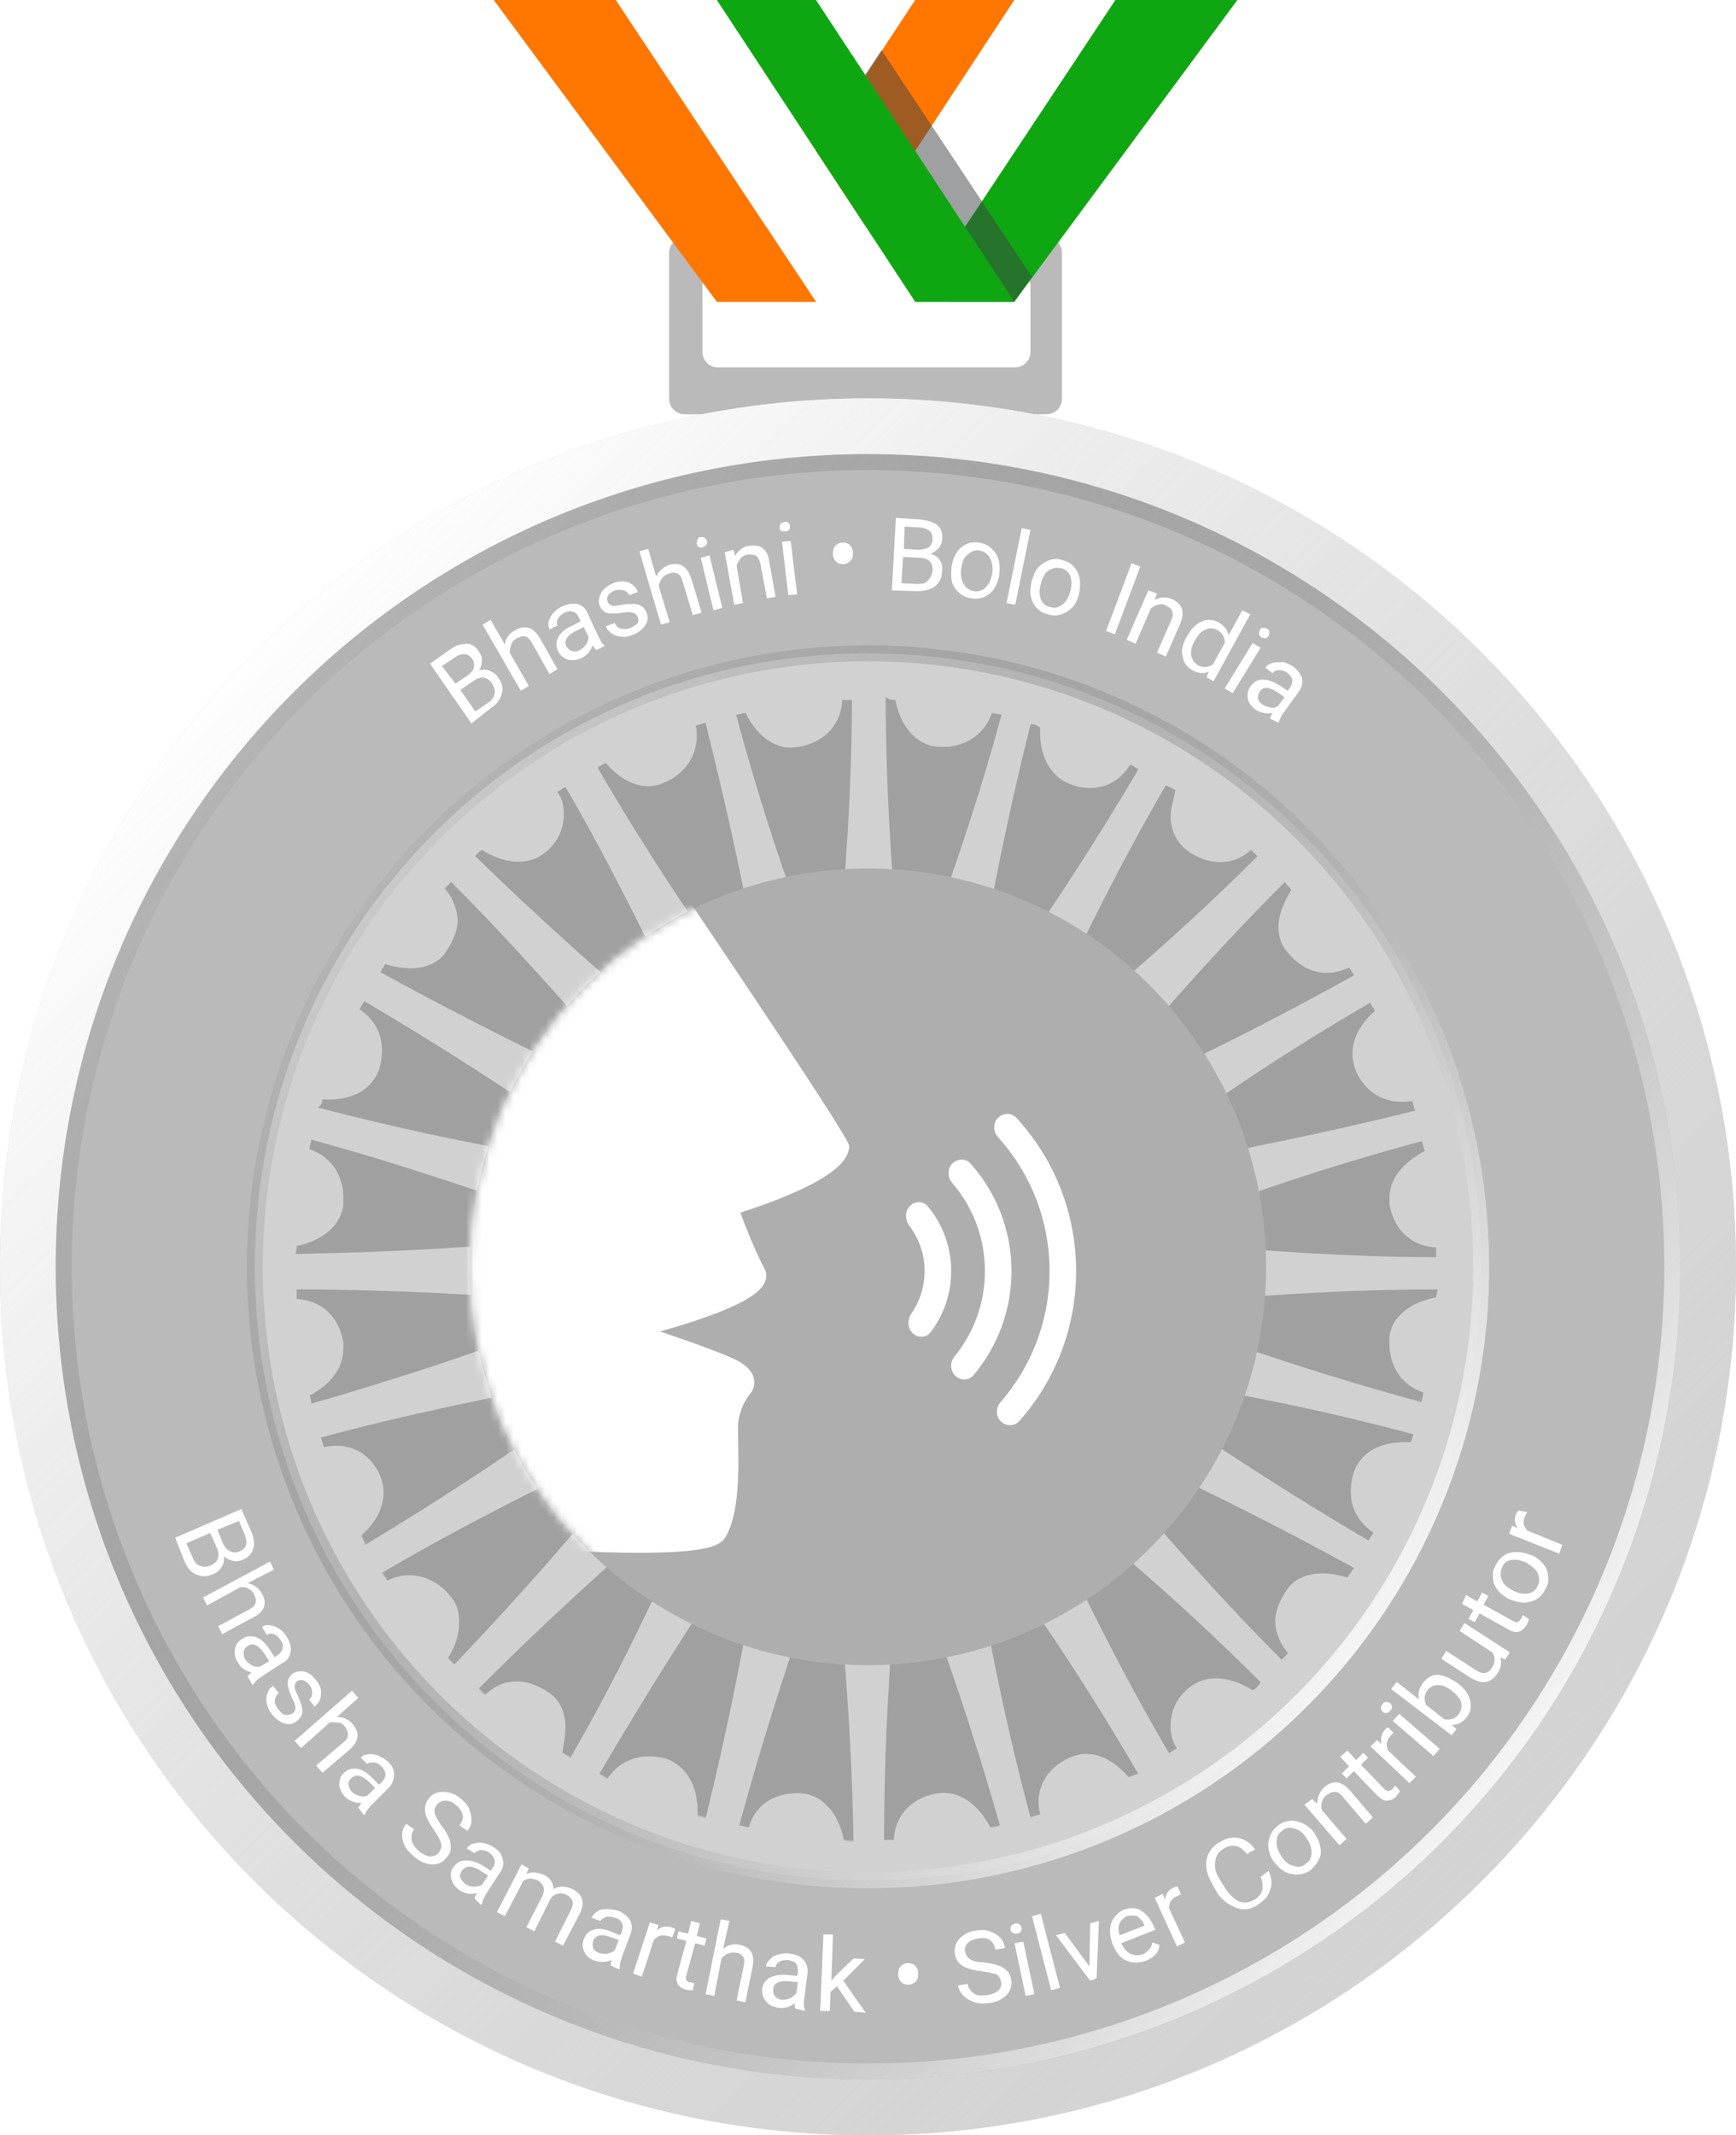 <svg width="218" height="268" viewBox="0 0 218 268" fill="none" xmlns="http://www.w3.org/2000/svg">
<path d="M86.006 29.798C84.904 29.798 84.023 30.669 84.023 31.757V50.041C84.023 51.13 84.904 52 86.006 52H131.381C132.483 52 133.364 51.13 133.364 50.041V31.757C133.364 30.669 132.483 29.798 131.381 29.798H86.006ZM129.399 44.164C129.399 45.253 128.518 46.123 127.416 46.123H90.191C89.09 46.123 88.209 45.253 88.209 44.164V35.893C88.209 34.805 89.09 33.934 90.191 33.934H127.416C128.518 33.934 129.399 34.805 129.399 35.893V44.164Z" fill="#BABABA"/>
<path d="M140.045 0L114.918 37.877H127.37L155.388 0H140.045Z" fill="#0FA711"/>
<path d="M127.377 0L102.473 37.877H114.925L140.052 0H127.377Z" fill="white"/>
<path d="M114.924 0L90.019 37.877H102.472L127.376 0H114.924Z" fill="#FF7600"/>
<path d="M90.018 37.877H102.47L77.343 0H62L90.018 37.877Z" fill="#FF7600"/>
<path d="M102.471 37.877H114.923L90.018 0H77.344L102.471 37.877Z" fill="white"/>
<path opacity="0.5" d="M110.695 6.28L104.469 15.693L119.145 37.882H127.372L129.596 34.744L110.695 6.28Z" fill="#3E4347"/>
<path d="M114.924 37.877H127.376L102.472 0H90.019L114.924 37.877Z" fill="#0FA711"/>
<g filter="url(#filter0_ii)">
<path d="M218 159C218 219.199 169.199 268 109 268C48.801 268 0 219.199 0 159C0 98.801 48.801 50 109 50C169.199 50 218 98.801 218 159Z" fill="#D5D5D5" fill-opacity="0.8"/>
</g>
<path d="M214.5 159C214.5 217.266 167.266 264.5 109 264.5C50.734 264.5 3.5 217.266 3.5 159C3.5 100.734 50.734 53.5 109 53.5C167.266 53.5 214.5 100.734 214.5 159Z" stroke="#DFDFDF" stroke-width="7"/>
<path d="M214.5 159C214.5 217.266 167.266 264.5 109 264.5C50.734 264.5 3.5 217.266 3.5 159C3.5 100.734 50.734 53.5 109 53.5C167.266 53.5 214.5 100.734 214.5 159Z" stroke="url(#paint0_linear)" stroke-width="7"/>
<path d="M196 159C196 207.049 157.049 246 109 246C60.951 246 22 207.049 22 159C22 110.951 60.951 72 109 72C157.049 72 196 110.951 196 159Z" fill="#A0A0A0"/>
<path fill-rule="evenodd" clip-rule="evenodd" d="M109 87C69.236 87 37 119.235 37 159C37 198.764 69.236 231 109 231C148.764 231 181 198.764 181 159C181 119.235 148.764 87 109 87ZM7 159C7 102.667 52.667 57 109 57C165.333 57 211 102.667 211 159C211 215.333 165.333 261 109 261C52.667 261 7 215.333 7 159Z" fill="#BABABA"/>
<path d="M109.001 82C66.559 82 32 116.357 32 159.001C32 201.645 66.357 236.002 109.001 236.002C151.645 236.002 186.002 201.645 186.002 159.001C186.002 116.357 151.442 82 109.001 82ZM93.641 89.478C93.843 89.478 93.843 89.478 93.641 89.478C95.056 92.509 97.683 94.328 100.311 93.722C102.938 93.318 105.565 91.499 105.767 87.861C106.172 87.861 106.576 87.861 106.98 87.861C106.98 98.775 106.172 110.496 104.959 123.229C104.757 124.441 104.757 125.654 104.757 126.867C104.353 125.856 103.948 124.644 103.544 123.229C99.3 112.517 95.46 100.998 92.429 89.68C93.035 89.68 93.237 89.478 93.641 89.478ZM76.058 95.743C78.281 98.37 81.111 99.381 83.536 98.168C86.365 96.956 87.982 94.126 87.376 91.095C87.78 90.892 88.184 90.892 88.589 90.69C91.216 101.2 93.843 112.72 95.864 125.452C96.066 126.867 96.269 127.877 96.673 129.09C96.066 128.079 95.46 127.069 94.45 125.856C87.578 116.559 80.909 106.454 75.048 96.349C75.25 96.147 75.654 95.945 76.058 95.743ZM60.496 106.656C63.326 108.475 66.357 108.678 68.378 107.061C69.995 105.848 70.804 104.029 70.804 102.21C70.804 101.2 70.602 100.189 69.995 99.381C70.399 99.179 70.602 98.977 71.006 98.775C76.463 108.071 81.717 118.783 87.174 130.302C87.78 131.515 88.386 132.526 88.791 133.536C87.982 132.728 86.972 131.919 85.961 131.111C77.069 123.633 67.974 115.549 59.688 107.465C59.89 107.061 60.294 106.859 60.496 106.656ZM48.37 121.006C48.572 121.006 48.572 121.006 48.37 121.006C51.604 122.016 54.636 121.612 56.05 119.389C56.454 118.783 57.465 117.166 57.465 115.549C57.465 114.538 57.061 112.922 55.848 111.507C56.05 111.305 56.454 110.901 56.657 110.699C64.336 118.378 72.218 127.271 80.505 136.972C81.313 137.982 82.121 138.791 82.93 139.599C81.919 138.993 80.707 138.589 79.494 137.982C68.985 133.132 58.071 127.675 47.764 122.016C47.966 121.612 48.168 121.41 48.37 121.006ZM40.488 137.982C40.488 137.982 40.488 137.78 40.488 137.982C43.924 138.184 46.551 136.972 47.562 134.344C47.764 133.738 47.966 132.93 47.966 131.717C47.966 130.505 47.562 128.281 45.137 126.665C45.339 126.26 45.541 126.058 45.743 125.654C55.04 131.111 65.145 137.578 75.452 144.854C76.463 145.662 77.675 146.269 78.484 146.875C77.473 146.673 76.058 146.471 74.644 146.066C63.326 144.45 51.402 142.024 39.882 138.993C40.286 138.791 40.488 138.387 40.488 137.982ZM37.255 156.374C37.255 156.374 37.255 156.172 37.255 156.374C40.488 155.767 42.913 153.746 43.116 151.119C43.116 150.917 43.116 150.715 43.116 150.311C43.116 147.885 41.903 145.258 38.871 144.248C38.871 143.843 39.074 143.439 39.074 143.035C49.583 145.864 60.901 149.704 72.825 153.948C74.037 154.353 75.25 154.757 76.26 154.959C75.048 154.959 73.835 155.161 72.421 155.161C61.103 156.576 48.775 157.182 37.053 157.384C37.255 157.182 37.255 156.778 37.255 156.374ZM38.871 175.169C38.871 174.967 38.871 174.967 38.871 175.169C41.499 173.754 43.116 171.733 43.116 169.308C43.116 169.106 43.116 168.702 43.116 168.5C42.711 165.872 40.892 163.245 37.255 163.043C37.255 162.639 37.255 162.235 37.255 161.83C48.168 161.83 59.89 162.437 72.623 163.447C74.037 163.649 75.25 163.649 76.26 163.649C75.25 164.054 74.037 164.458 72.623 164.862C61.911 169.106 50.391 172.946 39.074 176.18C39.074 175.978 39.074 175.573 38.871 175.169ZM45.339 192.752C45.339 192.752 45.339 192.55 45.339 192.752C47.158 191.135 48.168 189.316 48.168 187.295C48.168 186.487 47.966 185.881 47.764 185.274C46.754 182.849 44.328 180.828 40.69 181.636C40.488 181.232 40.488 180.828 40.286 180.424C50.795 177.594 62.315 175.169 74.846 172.946C76.26 172.744 77.271 172.34 78.484 172.138C77.473 172.744 76.463 173.35 75.25 174.361C65.953 181.232 55.848 187.902 45.743 193.965C45.743 193.358 45.541 193.156 45.339 192.752ZM56.252 208.112C57.263 206.495 57.667 205.08 57.667 203.463C57.667 202.251 57.263 201.038 56.454 200.23C54.838 198.209 51.806 196.794 48.572 198.411C48.37 198.007 48.168 197.805 47.966 197.4C57.263 191.944 67.974 186.487 79.494 181.03C80.707 180.424 81.717 179.818 82.728 179.413C81.919 180.222 81.111 181.232 80.302 182.243C73.229 191.337 65.145 200.432 57.061 208.92C56.859 208.718 56.454 208.516 56.252 208.112ZM70.602 220.036C70.804 218.823 71.006 217.813 71.006 216.802C71.006 214.781 70.197 213.164 68.783 212.356C66.762 210.941 63.528 210.133 60.901 212.76C60.496 212.558 60.294 212.154 60.092 211.952C67.772 204.272 76.463 196.188 86.163 188.104C87.174 187.295 87.982 186.487 88.791 185.678C88.184 186.689 87.78 187.902 87.174 189.114C82.728 199.624 77.473 210.537 71.612 220.642C71.41 220.44 71.006 220.238 70.602 220.036ZM87.578 227.918C87.78 224.482 86.365 221.855 83.94 220.844C81.515 220.036 78.281 220.238 76.26 223.27C75.856 223.067 75.654 222.865 75.25 222.663C80.707 213.367 86.972 203.261 94.248 192.752C95.056 191.539 95.662 190.529 96.269 189.721C96.066 190.731 95.864 192.146 95.46 193.56C93.843 204.878 91.418 216.802 88.589 228.322C88.386 228.12 87.982 228.12 87.578 227.918ZM105.969 230.949C105.363 227.716 103.342 225.291 100.715 225.088C98.087 224.886 95.056 225.897 94.045 229.333C93.641 229.333 93.237 229.13 92.833 229.13C95.662 218.621 99.3 207.303 103.544 195.379C103.948 194.167 104.353 192.954 104.555 191.944C104.555 193.156 104.757 194.369 104.757 195.784C106.172 207.101 106.98 219.43 107.182 231.151C106.778 231.151 106.374 231.151 105.969 230.949ZM178.928 144.45C176.301 145.864 174.482 147.885 174.482 150.311C174.482 150.513 174.482 150.917 174.482 151.119C174.886 153.746 176.705 156.374 180.343 156.576C180.343 156.98 180.343 157.384 180.343 157.788C169.632 157.788 157.708 156.98 144.975 155.767C143.56 155.565 142.348 155.565 141.337 155.565C142.348 155.161 143.56 154.757 144.975 154.353C155.687 150.108 167.206 146.269 178.524 143.237C178.726 143.641 178.726 144.045 178.928 144.45ZM172.663 126.867C172.663 126.867 172.663 127.069 172.663 126.867C170.844 128.484 169.834 130.302 169.834 132.323C169.834 133.132 170.036 133.738 170.238 134.344C171.248 136.77 173.674 138.791 177.312 138.184C177.514 138.589 177.514 138.993 177.716 139.397C167.206 142.024 155.485 144.45 142.954 146.673C141.539 146.875 140.529 147.077 139.316 147.481C140.327 146.875 141.337 146.269 142.55 145.46C151.847 138.387 161.952 131.717 172.057 125.856C172.259 126.26 172.461 126.463 172.663 126.867ZM162.154 111.709C161.143 113.326 160.537 114.943 160.537 116.357C160.537 117.57 160.941 118.783 161.75 119.591C163.366 121.612 166.196 123.027 169.43 121.41C169.632 121.814 169.834 122.016 170.036 122.42C160.537 127.675 150.028 133.132 138.306 138.184C137.093 138.791 136.083 139.195 135.072 139.801C135.881 138.993 136.689 137.982 137.7 136.972C144.975 128.079 153.059 118.985 161.345 110.699C161.548 111.103 161.952 111.305 162.154 111.709ZM147.603 99.179C147.603 99.179 147.805 99.381 147.603 99.179C147.4 100.391 146.996 101.402 146.996 102.412C146.996 104.231 147.805 105.848 149.219 106.859C151.24 108.273 154.474 109.082 157.101 106.656C157.303 106.859 157.708 107.263 157.91 107.465C150.23 115.145 141.337 123.027 131.434 131.111C130.424 131.919 129.413 132.728 128.807 133.536C129.413 132.526 129.818 131.515 130.424 130.1C135.072 119.591 140.529 108.678 146.39 98.572C146.996 98.775 147.198 98.977 147.603 99.179ZM130.626 91.297C130.828 91.297 130.828 91.297 130.626 91.297C130.424 94.732 131.839 97.36 134.264 98.37C136.689 99.381 139.923 99.179 141.944 95.945C142.348 96.147 142.55 96.349 142.954 96.551C137.497 105.848 131.03 115.751 123.552 126.26C122.744 127.271 122.138 128.281 121.531 129.292C121.733 128.281 122.138 126.867 122.34 125.452C124.159 114.134 126.584 102.21 129.413 90.892C130.02 90.892 130.222 91.095 130.626 91.297ZM112.437 87.861C112.437 87.861 112.639 87.861 112.437 87.861C113.043 91.095 115.064 93.52 117.691 93.722C120.319 93.924 123.35 92.913 124.563 89.478C124.967 89.478 125.371 89.68 125.775 89.68C122.946 100.189 119.106 111.507 114.66 123.229C114.256 124.441 113.851 125.654 113.447 126.665C113.447 125.452 113.245 124.239 113.245 122.825C112.033 111.507 111.224 99.179 111.224 87.457C111.628 87.861 112.033 87.861 112.437 87.861ZM124.361 229.333C122.744 226.301 120.319 224.684 117.691 225.088C115.064 225.493 112.437 227.312 112.235 230.949C111.83 230.949 111.426 230.949 111.022 230.949C111.022 220.036 111.628 208.314 112.841 195.581C113.043 194.369 113.043 193.358 113.043 192.348C113.043 192.146 113.043 192.146 113.043 191.944C113.447 192.954 113.851 194.167 114.256 195.581C118.5 206.293 122.34 217.813 125.573 229.13C125.169 229.333 124.765 229.333 124.361 229.333ZM141.742 223.067C141.742 223.067 141.539 223.067 141.742 223.067C139.518 220.44 136.689 219.43 134.264 220.642C131.434 221.855 129.818 224.684 130.626 227.716C130.222 227.918 129.818 227.918 129.413 228.12C126.584 217.611 124.159 206.091 122.138 193.56C121.936 192.146 121.733 191.135 121.329 189.923C121.936 190.933 122.542 191.944 123.552 193.156C130.424 202.453 137.093 212.558 142.954 222.663C142.348 222.865 142.146 222.865 141.742 223.067ZM157.303 212.154C157.303 212.356 157.303 212.356 157.303 212.154C154.474 210.335 151.442 210.133 149.421 211.75C147.805 212.962 146.996 214.781 146.996 216.6C146.996 217.611 147.198 218.621 147.805 219.43C147.4 219.632 147.198 219.834 146.794 220.036C141.337 210.739 135.881 200.028 130.626 188.508C130.02 187.295 129.413 186.285 129.009 185.274C129.818 186.083 130.828 186.891 131.839 187.699C140.933 194.773 150.028 202.857 158.314 211.143C157.91 211.75 157.708 211.952 157.303 212.154ZM169.227 198.007C169.227 198.007 169.227 198.209 169.227 198.007C165.994 196.996 162.962 197.4 161.548 199.624C161.143 200.23 160.133 201.847 160.133 203.463C160.133 204.474 160.537 206.091 161.75 207.506C161.548 207.708 161.143 208.112 160.941 208.314C153.261 200.634 145.379 191.742 137.295 182.041C136.487 181.03 135.678 180.02 134.87 179.413C135.881 180.02 137.093 180.424 138.306 181.03C148.815 185.678 159.729 191.135 170.036 196.794C169.632 197.4 169.43 197.603 169.227 198.007ZM177.109 181.03C177.109 181.232 177.109 181.232 177.109 181.03C173.674 180.828 171.046 182.041 170.036 184.668C169.834 185.274 169.632 186.083 169.632 187.295C169.632 188.508 170.036 190.731 172.461 192.348C172.259 192.752 172.057 192.954 171.855 193.358C162.558 187.902 152.453 181.434 142.146 174.159C141.135 173.35 139.923 172.744 139.114 172.138C140.125 172.34 141.539 172.744 142.954 172.946C154.272 174.563 166.196 176.988 177.514 180.02C177.312 180.424 177.312 180.828 177.109 181.03ZM180.343 162.841C177.109 163.447 174.684 165.266 174.482 167.893C174.482 168.096 174.482 168.298 174.482 168.702C174.482 171.127 175.695 173.754 178.726 174.765C178.726 175.169 178.524 175.573 178.524 175.978C168.015 173.148 156.697 169.51 144.773 165.064C143.56 164.66 142.348 164.256 141.337 164.054C142.55 164.054 143.763 163.851 145.177 163.851C156.495 162.639 168.823 161.83 180.545 161.83C180.545 162.033 180.343 162.437 180.343 162.841Z" fill="#D1D1D1"/>
<circle cx="109" cy="159" r="77" stroke="url(#paint1_linear)" stroke-width="2"/>
<circle cx="109" cy="159" r="101" stroke="url(#paint2_linear)" stroke-width="2"/>
<g filter="url(#filter1_i)">
<circle cx="109" cy="159" r="50" fill="#AEAEAE"/>
</g>
<mask id="mask0" mask-type="alpha" maskUnits="userSpaceOnUse" x="59" y="109" width="100" height="100">
<circle cx="109" cy="159" r="50" fill="#C3863A"/>
</mask>
<g mask="url(#mask0)">
<path d="M82.697 107.385L82.698 107.386L82.948 107.755C83.112 107.996 83.352 108.351 83.659 108.803C84.272 109.708 85.149 111.003 86.206 112.568C88.321 115.698 91.155 119.904 94.036 124.21C96.917 128.516 99.846 132.924 102.147 136.456C103.297 138.222 104.293 139.772 105.048 140.983C105.788 142.169 106.335 143.088 106.55 143.554C106.628 143.723 106.657 143.91 106.632 144.094C106.534 144.829 106.129 145.471 105.646 146.005C105.156 146.547 104.516 147.053 103.813 147.52C102.404 148.455 100.608 149.318 98.871 150.047C97.125 150.779 95.4 151.393 94.115 151.823C93.675 151.97 93.285 152.095 92.963 152.198C93.144 152.686 93.387 153.329 93.674 154.051C94.313 155.666 95.154 157.645 95.984 159.186C96.439 160.031 96.179 160.859 95.726 161.467C95.3 162.04 94.63 162.543 93.9 162.984C92.419 163.877 90.325 164.724 88.244 165.448C86.352 166.107 84.421 166.682 82.875 167.113C83.44 167.304 84.052 167.513 84.687 167.732C87.342 168.647 90.454 169.766 92.101 170.526C93.814 171.317 94.66 172.287 94.721 173.384C94.75 173.893 94.593 174.305 94.445 174.575C94.371 174.712 94.293 174.82 94.232 174.898C94.201 174.937 94.173 174.97 94.151 174.995L94.137 175.01C94.129 175.019 94.117 175.034 94.101 175.055C94.065 175.101 94.009 175.173 93.941 175.272C93.803 175.468 93.614 175.764 93.424 176.144C93.044 176.905 92.67 177.98 92.67 179.259C92.67 179.659 92.68 180.157 92.692 180.725L92.692 180.726V180.726C92.72 182.144 92.757 183.997 92.669 185.832C92.547 188.371 92.18 191.179 91.054 193.008C90.774 193.463 90.309 193.739 89.897 193.918C89.459 194.109 88.931 194.254 88.353 194.37C87.195 194.603 85.693 194.742 83.997 194.818C80.597 194.969 76.272 194.868 72.036 194.668C67.793 194.469 63.615 194.169 60.499 193.92C58.941 193.795 57.647 193.683 56.743 193.601C56.29 193.561 55.935 193.528 55.693 193.505L55.416 193.479L55.368 193.475H33.602C33.06 193.475 32.621 193.036 32.621 192.494V108.916C32.621 108.382 33.048 107.947 33.582 107.936L81.866 106.955C82.198 106.949 82.51 107.11 82.697 107.385Z" fill="white"/>
<path fill-rule="evenodd" clip-rule="evenodd" d="M114.267 151.364C113.599 152.033 113.638 153.118 114.209 153.872C115.402 155.445 116.109 157.406 116.109 159.533C116.109 161.506 115.5 163.337 114.46 164.847C113.94 165.603 113.928 166.646 114.577 167.295C115.23 167.948 116.301 167.951 116.86 167.215C118.481 165.081 119.442 162.419 119.442 159.533C119.442 156.437 118.336 153.6 116.497 151.395C115.926 150.709 114.898 150.733 114.267 151.364ZM119.872 170.245C119.292 170.957 119.286 172.004 119.936 172.653C120.588 173.306 121.652 173.308 122.247 172.603C125.223 169.072 127.017 164.512 127.017 159.533C127.017 154.356 125.078 149.631 121.886 146.046C121.284 145.371 120.245 145.386 119.606 146.026C118.944 146.687 118.965 147.759 119.576 148.468C122.136 151.438 123.684 155.305 123.684 159.533C123.684 163.596 122.255 167.325 119.872 170.245ZM125.634 176.002C125.03 176.695 125.027 177.744 125.677 178.394C126.328 179.046 127.39 179.048 128.001 178.358C132.439 173.346 135.134 166.755 135.134 159.534C135.134 152.119 132.293 145.368 127.64 140.309C127.024 139.64 125.98 139.651 125.337 140.294C124.679 140.953 124.693 142.019 125.318 142.71C129.346 147.158 131.8 153.059 131.8 159.534C131.8 165.837 129.474 171.597 125.634 176.002Z" fill="white"/>
</g>
<path d="M59.2 90.8L54 83.3L56.4 81.6C57.2 81 57.9 80.8 58.6 80.8C59.3 80.8 59.8 81.2 60.2 81.9C60.4 82.2 60.6 82.6 60.5 83C60.5 83.4 60.4 83.8 60.1 84.2C60.6 84 61 84 61.5 84.2C62 84.4 62.3 84.6 62.6 85.1C63.1 85.8 63.2 86.4 63 87.1C62.8 87.8 62.4 88.4 61.6 88.9L59.2 90.8ZM57.2 85.8L58.7 84.8C59.1 84.5 59.4 84.2 59.5 83.8C59.6 83.4 59.5 83 59.3 82.7C59 82.3 58.7 82.1 58.3 82.1C57.9 82.1 57.5 82.2 57 82.6L55.5 83.6L57.2 85.8ZM57.8 86.6L59.7 89.3L61.3 88.2C61.8 87.9 62 87.5 62.1 87.1C62.2 86.7 62.1 86.3 61.8 85.8C61.2 84.9 60.4 84.8 59.4 85.5L57.8 86.6Z" fill="white"/>
<path d="M63.402 80.9C63.502 80.1 63.902 79.5 64.702 79.1C65.902 78.4 67.001 78.7 67.802 80.1L70.002 84L69.002 84.6L66.802 80.7C66.602 80.3 66.302 80 66.002 79.9C65.702 79.8 65.302 79.9 64.902 80.1C64.602 80.3 64.302 80.5 64.202 80.9C64.102 81.2 64.002 81.6 64.002 81.9L66.402 86.1L65.402 86.7L60.602 78.4L61.602 77.8L63.402 80.9Z" fill="white"/>
<path d="M74.901 81.6C74.801 81.5 74.601 81.3 74.401 81C74.201 81.7 73.701 82.3 73.001 82.6C72.401 82.9 71.801 82.9 71.301 82.8C70.801 82.6 70.401 82.3 70.101 81.8C69.801 81.2 69.801 80.6 70.101 80C70.401 79.4 71.001 78.9 71.901 78.5L72.901 78L72.701 77.5C72.501 77.1 72.301 76.9 72.001 76.8C71.701 76.7 71.301 76.7 70.901 76.9C70.501 77.1 70.301 77.3 70.101 77.6C69.901 77.9 69.901 78.2 70.001 78.5L69.001 79C68.901 78.7 68.801 78.4 68.901 78C69.001 77.6 69.201 77.3 69.501 76.9C69.801 76.6 70.201 76.3 70.601 76.1C71.301 75.8 71.901 75.7 72.501 75.8C73.101 76 73.501 76.3 73.801 77L75.101 79.8C75.401 80.4 75.601 80.8 75.901 81V81.1L74.901 81.6ZM72.801 81.6C73.101 81.4 73.401 81.2 73.601 80.9C73.801 80.6 73.901 80.3 73.901 79.9L73.301 78.7L72.501 79.1C71.201 79.7 70.801 80.4 71.101 81.1C71.301 81.4 71.501 81.6 71.801 81.7C72.101 81.8 72.501 81.8 72.801 81.6Z" fill="white"/>
<path d="M80.099 77.5C79.999 77.2 79.799 77 79.499 76.9C79.199 76.8 78.799 76.8 78.199 76.9C77.599 77 77.099 77 76.699 77C76.299 77 75.999 76.9 75.799 76.7C75.599 76.5 75.399 76.3 75.299 76C75.099 75.5 75.199 75 75.499 74.4C75.799 73.9 76.299 73.5 76.999 73.2C77.699 72.9 78.399 72.9 78.899 73.1C79.399 73.3 79.899 73.7 80.099 74.3L78.999 74.7C78.899 74.4 78.699 74.2 78.299 74.1C77.999 74 77.599 74 77.199 74.1C76.799 74.3 76.499 74.5 76.399 74.7C76.199 75 76.199 75.2 76.299 75.5C76.399 75.8 76.599 75.9 76.799 76C77.099 76.1 77.499 76 78.099 75.9C78.699 75.8 79.199 75.8 79.599 75.8C79.999 75.8 80.299 75.9 80.599 76.1C80.899 76.3 80.999 76.5 81.199 76.9C81.399 77.5 81.399 78 80.999 78.5C80.699 79 80.199 79.4 79.399 79.7C78.899 79.9 78.399 80 77.999 79.9C77.499 79.9 77.099 79.7 76.799 79.5C76.499 79.3 76.199 79 76.099 78.6L77.199 78.2C77.399 78.6 77.599 78.8 77.999 78.9C78.399 79 78.699 79 79.199 78.8C79.599 78.6 79.899 78.4 80.099 78.2C80.199 78 80.199 77.8 80.099 77.5Z" fill="white"/>
<path d="M82.401 72.4C82.701 71.7 83.301 71.2 84.001 70.9C85.401 70.5 86.301 71.1 86.801 72.6L88.101 76.9L87.001 77.2L85.701 72.9C85.601 72.4 85.301 72.1 85.101 72C84.901 71.9 84.501 71.8 84.001 72C83.601 72.1 83.401 72.3 83.101 72.6C82.901 72.9 82.801 73.2 82.701 73.5L84.101 78.1L83.001 78.4L80.301 69.2L81.401 68.9L82.401 72.4Z" fill="white"/>
<path d="M87.5 68.2C87.5 68 87.5 67.9 87.6 67.7C87.7 67.5 87.8 67.4 88 67.4C88.2 67.4 88.4 67.4 88.5 67.5C88.6 67.6 88.7 67.7 88.8 67.9C88.8 68.1 88.8 68.2 88.7 68.4C88.6 68.5 88.5 68.6 88.2 68.7C88 68.8 87.8 68.7 87.7 68.6C87.6 68.6 87.5 68.4 87.5 68.2ZM90.7 76.3L89.6 76.6L88 70L89.1 69.7L90.7 76.3Z" fill="white"/>
<path d="M92.1 69L92.3 69.8C92.7 69.1 93.3 68.6 94.1 68.5C95.5 68.3 96.4 68.9 96.6 70.5L97.4 74.9L96.3 75.1L95.5 70.8C95.4 70.3 95.2 70 95 69.8C94.7 69.6 94.4 69.6 93.9 69.6C93.5 69.7 93.2 69.8 93 70.1C92.8 70.4 92.6 70.6 92.5 71L93.3 75.7L92.2 75.9L91 69.3L92.1 69Z" fill="white"/>
<path d="M97.898 66.3C97.898 66.1 97.898 66 97.998 65.8C98.098 65.6 98.298 65.6 98.498 65.5C98.698 65.5 98.898 65.5 98.998 65.6C99.098 65.7 99.198 65.9 99.198 66C99.198 66.2 99.198 66.3 99.098 66.5C98.998 66.6 98.798 66.7 98.598 66.7C98.398 66.7 98.198 66.7 98.098 66.6C97.998 66.6 97.898 66.5 97.898 66.3ZM100.098 74.6L98.998 74.7L98.198 68L99.298 67.9L100.098 74.6Z" fill="white"/>
<path d="M104.602 69.4C104.602 69 104.702 68.7 104.902 68.5C105.102 68.3 105.402 68.1 105.802 68.1C106.202 68.1 106.502 68.2 106.702 68.4C106.902 68.6 107.102 68.9 107.102 69.3V69.5C107.102 69.9 107.002 70.2 106.802 70.4C106.602 70.6 106.302 70.8 105.902 70.8C105.502 70.8 105.202 70.7 105.002 70.5C104.802 70.3 104.602 70 104.602 69.6V69.4Z" fill="white"/>
<path d="M112 74.1L112.5 65L115.5 65.2C116.5 65.3 117.2 65.5 117.7 65.9C118.2 66.3 118.4 67 118.3 67.7C118.3 68.1 118.1 68.5 117.9 68.8C117.6 69.1 117.3 69.3 116.9 69.5C117.4 69.7 117.8 69.9 118 70.3C118.3 70.7 118.4 71.2 118.3 71.7C118.3 72.5 118 73.1 117.4 73.6C116.8 74 116.1 74.2 115.1 74.2L112 74.1ZM113.4 69.9L113.2 73.2L115.2 73.3C115.8 73.3 116.2 73.2 116.5 72.9C116.8 72.6 117 72.2 117.1 71.7C117.2 70.6 116.6 70 115.4 70L113.4 69.9ZM113.5 68.9L115.3 69C115.8 69 116.2 68.9 116.6 68.7C116.9 68.5 117.1 68.1 117.1 67.7C117.1 67.2 117 66.8 116.7 66.6C116.4 66.4 116 66.2 115.4 66.2L113.6 66.1L113.5 68.9Z" fill="white"/>
<path d="M119.501 71.1C119.601 70.4 119.801 69.9 120.101 69.4C120.401 68.9 120.801 68.6 121.301 68.3C121.801 68.1 122.301 68 122.901 68.1C123.801 68.2 124.501 68.7 125.001 69.4C125.501 70.1 125.601 71 125.501 72V72.1C125.401 72.7 125.201 73.3 124.901 73.8C124.601 74.3 124.201 74.6 123.701 74.9C123.201 75.1 122.601 75.2 122.001 75.1C121.101 75 120.401 74.5 119.901 73.8C119.401 73.1 119.401 72.3 119.501 71.1ZM120.701 71.4C120.601 72.1 120.701 72.8 121.001 73.3C121.301 73.8 121.701 74.1 122.301 74.2C122.901 74.3 123.401 74.1 123.801 73.7C124.201 73.3 124.501 72.7 124.601 71.9C124.701 71.2 124.601 70.6 124.301 70C124.001 69.5 123.601 69.2 123.001 69.1C122.401 69 122.001 69.2 121.501 69.6C121.001 70 120.801 70.6 120.701 71.4Z" fill="white"/>
<path d="M127.498 75.9L126.398 75.7L128.298 66.3L129.398 66.5L127.498 75.9Z" fill="white"/>
<path d="M129.601 72.8C129.801 72.2 130.001 71.6 130.401 71.2C130.801 70.8 131.201 70.5 131.801 70.3C132.301 70.1 132.901 70.1 133.401 70.3C134.301 70.5 134.901 71 135.301 71.8C135.701 72.6 135.701 73.5 135.501 74.5V74.6C135.301 75.2 135.101 75.8 134.701 76.2C134.301 76.6 133.901 76.9 133.301 77.1C132.701 77.3 132.201 77.3 131.601 77.1C130.701 76.9 130.101 76.4 129.701 75.6C129.301 74.8 129.301 73.9 129.601 72.8ZM130.701 73.3C130.501 74 130.501 74.6 130.701 75.2C130.901 75.7 131.301 76.1 131.901 76.2C132.501 76.4 133.001 76.2 133.401 75.9C133.901 75.5 134.201 75 134.401 74.2C134.601 73.5 134.601 72.9 134.401 72.3C134.201 71.8 133.801 71.4 133.201 71.3C132.701 71.2 132.101 71.3 131.701 71.6C131.201 71.9 130.901 72.5 130.701 73.3Z" fill="white"/>
<path d="M139.998 79.6L138.898 79.2L142.098 70.7L143.198 71.1L139.998 79.6Z" fill="white"/>
<path d="M145.3 74.5L145 75.3C145.7 74.9 146.5 74.9 147.2 75.2C148.5 75.8 148.8 76.8 148.2 78.3L146.4 82.4L145.3 81.9L147.1 77.8C147.3 77.4 147.3 77 147.2 76.7C147.1 76.4 146.8 76.2 146.4 76C146.1 75.8 145.7 75.8 145.4 75.9C145.1 76 144.8 76.1 144.5 76.4L142.6 80.8L141.5 80.3L144.2 74.1L145.3 74.5Z" fill="white"/>
<path d="M149.101 79.8C149.601 78.9 150.201 78.3 150.901 78C151.601 77.7 152.301 77.7 153.001 78.1C153.701 78.5 154.101 79 154.301 79.7L156.001 76.6L157.001 77.1L152.401 85.5L151.501 85L151.801 84.3C151.101 84.6 150.401 84.5 149.701 84.1C149.001 83.7 148.601 83.1 148.501 82.3C148.301 81.7 148.501 80.8 149.101 79.8ZM150.001 80.5C149.601 81.2 149.501 81.8 149.601 82.3C149.701 82.8 150.001 83.2 150.401 83.5C151.001 83.8 151.701 83.8 152.301 83.4L153.801 80.7C153.801 80 153.501 79.4 152.901 79.1C152.401 78.8 151.901 78.8 151.401 79C150.901 79.2 150.401 79.7 150.001 80.5Z" fill="white"/>
<path d="M154.801 87L153.801 86.4L157.301 80.7L158.301 81.3L154.801 87ZM158.201 79.1C158.301 78.9 158.401 78.8 158.601 78.8C158.801 78.8 158.901 78.8 159.101 78.9C159.301 79 159.401 79.2 159.401 79.3C159.401 79.5 159.401 79.6 159.301 79.8C159.201 80 159.101 80.1 158.901 80.1C158.701 80.1 158.601 80.1 158.401 80C158.201 79.9 158.101 79.7 158.101 79.6C158.101 79.5 158.101 79.3 158.201 79.1Z" fill="white"/>
<path d="M159.502 90.2C159.502 90.1 159.602 89.8 159.802 89.5C159.002 89.6 158.402 89.5 157.702 89.1C157.202 88.7 156.802 88.3 156.702 87.7C156.602 87.1 156.702 86.6 157.002 86.2C157.402 85.6 157.902 85.3 158.602 85.3C159.302 85.3 160.002 85.6 160.802 86.1L161.702 86.7L162.002 86.3C162.202 86 162.302 85.6 162.302 85.3C162.202 85 162.002 84.7 161.602 84.4C161.302 84.2 160.902 84.1 160.602 84.1C160.302 84.1 160.002 84.2 159.802 84.5L158.902 83.8C159.102 83.5 159.402 83.3 159.802 83.2C160.202 83.1 160.602 83.1 161.002 83.1C161.402 83.1 161.902 83.4 162.302 83.6C162.902 84 163.302 84.6 163.502 85.1C163.602 85.7 163.502 86.2 163.102 86.8L161.302 89.3C160.902 89.8 160.702 90.3 160.602 90.6L160.502 90.7L159.502 90.2ZM158.502 88.4C158.802 88.6 159.102 88.7 159.502 88.8C159.902 88.9 160.202 88.8 160.502 88.6L161.302 87.5L160.602 87C159.402 86.2 158.602 86.1 158.202 86.8C158.002 87.1 157.902 87.4 158.002 87.7C158.002 87.9 158.202 88.2 158.502 88.4Z" fill="white"/>
<path d="M22 193L30.3 189.4L31.5 192.1C31.9 193 32 193.8 31.8 194.4C31.6 195 31.2 195.5 30.4 195.8C30 196 29.6 196 29.2 195.9C28.8 195.8 28.4 195.6 28.1 195.3C28.2 195.8 28.1 196.3 27.8 196.7C27.6 197.1 27.2 197.4 26.7 197.6C26 197.9 25.3 197.9 24.6 197.6C23.9 197.3 23.5 196.7 23.1 195.8L22 193ZM26.4 192.4L23.4 193.7L24.2 195.5C24.4 196 24.7 196.4 25.1 196.5C25.5 196.7 25.9 196.7 26.4 196.5C27.4 196.1 27.7 195.3 27.2 194.2L26.4 192.4ZM27.3 192L28 193.7C28.2 194.2 28.5 194.5 28.9 194.7C29.3 194.9 29.7 194.9 30.1 194.7C30.6 194.5 30.8 194.2 30.9 193.9C31 193.5 30.9 193.1 30.7 192.5L30 190.9L27.3 192Z" fill="white"/>
<path d="M31.1 198.7C31.9 198.9 32.5 199.3 32.9 200C33.6 201.3 33.2 202.3 31.8 203L27.9 205.1L27.4 204.1L31.3 202C31.7 201.8 32 201.5 32.1 201.2C32.2 200.9 32.1 200.5 31.9 200.1C31.7 199.8 31.5 199.5 31.2 199.4C30.9 199.2 30.6 199.2 30.2 199.2L26 201.5L25.5 200.5L33.9 196L34.4 197L31.1 198.7Z" fill="white"/>
<path d="M31.101 210.4C31.201 210.3 31.301 210.1 31.601 209.9C30.801 209.7 30.301 209.4 29.901 208.7C29.501 208.1 29.401 207.6 29.501 207C29.601 206.4 29.901 206 30.401 205.7C31.001 205.3 31.601 205.3 32.201 205.5C32.801 205.7 33.401 206.3 33.901 207.1L34.501 208L34.901 207.7C35.201 207.5 35.401 207.2 35.501 206.9C35.601 206.6 35.501 206.2 35.201 205.8C35.001 205.5 34.701 205.2 34.401 205.1C34.101 205 33.801 205 33.501 205.2L32.901 204.2C33.201 204 33.501 203.9 33.901 204C34.301 204 34.701 204.2 35.001 204.4C35.401 204.6 35.701 205 36.001 205.4C36.401 206.1 36.601 206.7 36.501 207.3C36.401 207.9 36.101 208.4 35.501 208.7L32.901 210.4C32.401 210.7 32.001 211.1 31.801 211.4L31.701 211.5L31.101 210.4ZM30.801 208.3C31.001 208.6 31.301 208.8 31.601 209C31.901 209.2 32.301 209.2 32.601 209.2L33.801 208.5L33.301 207.7C32.501 206.5 31.801 206.1 31.101 206.6C30.801 206.8 30.601 207 30.601 207.4C30.601 207.7 30.601 208 30.801 208.3Z" fill="white"/>
<path d="M36.699 215.1C36.899 214.9 37.099 214.7 37.099 214.4C37.099 214.1 36.999 213.7 36.699 213.2C36.499 212.7 36.299 212.2 36.199 211.8C36.099 211.4 36.099 211.1 36.199 210.8C36.299 210.5 36.499 210.3 36.699 210.1C37.099 209.8 37.699 209.7 38.199 209.8C38.699 209.9 39.299 210.3 39.699 210.9C40.199 211.5 40.399 212.1 40.299 212.7C40.299 213.3 39.999 213.8 39.499 214.2L38.799 213.3C39.099 213.1 39.199 212.8 39.199 212.5C39.199 212.1 39.099 211.8 38.899 211.5C38.599 211.2 38.399 211 38.099 210.9C37.799 210.8 37.499 210.9 37.299 211C37.099 211.2 36.999 211.4 36.999 211.6C36.999 211.9 37.099 212.3 37.399 212.8C37.599 213.3 37.799 213.8 37.899 214.2C37.999 214.6 37.999 214.9 37.899 215.2C37.799 215.5 37.599 215.7 37.299 216C36.799 216.4 36.299 216.5 35.699 216.3C35.099 216.1 34.599 215.7 34.099 215.1C33.799 214.7 33.599 214.2 33.499 213.8C33.399 213.4 33.399 212.9 33.599 212.5C33.699 212.1 33.999 211.8 34.299 211.6L34.999 212.5C34.699 212.7 34.599 213.1 34.499 213.4C34.499 213.8 34.599 214.1 34.899 214.5C35.199 214.8 35.399 215.1 35.699 215.2C36.199 215.3 36.399 215.2 36.699 215.1Z" fill="white"/>
<path d="M42.3 215.5C43.1 215.5 43.8 215.8 44.3 216.4C45.2 217.5 45.1 218.5 43.9 219.6L40.5 222.5L39.7 221.6L43.1 218.7C43.5 218.4 43.7 218.1 43.7 217.7C43.7 217.4 43.6 217.1 43.3 216.7C43.1 216.4 42.8 216.2 42.4 216.2C42 216.2 41.7 216.1 41.4 216.2L37.8 219.4L37 218.5L44.2 212.2L45 213.1L42.3 215.5Z" fill="white"/>
<path d="M45.002 226.9C45.002 226.8 45.202 226.6 45.402 226.3C44.602 226.3 44.002 226.1 43.402 225.6C42.902 225.1 42.702 224.6 42.602 224.1C42.602 223.5 42.702 223 43.102 222.6C43.602 222.1 44.202 221.9 44.802 222C45.502 222.1 46.102 222.5 46.802 223.2L47.602 224L48.002 223.6C48.302 223.3 48.402 223 48.402 222.7C48.402 222.4 48.202 222 47.902 221.7C47.602 221.4 47.302 221.2 46.902 221.2C46.602 221.2 46.302 221.2 46.102 221.4L45.302 220.6C45.502 220.4 45.802 220.2 46.202 220.2C46.602 220.1 47.002 220.2 47.402 220.3C47.802 220.5 48.202 220.7 48.602 221C49.202 221.5 49.502 222.1 49.502 222.7C49.502 223.3 49.302 223.8 48.902 224.3L46.702 226.5C46.302 226.9 46.002 227.3 45.802 227.7L45.702 227.8L45.002 226.9ZM44.202 224.9C44.502 225.2 44.802 225.3 45.102 225.4C45.402 225.5 45.802 225.5 46.102 225.4L47.102 224.4L46.502 223.8C45.502 222.8 44.702 222.6 44.102 223.2C43.802 223.5 43.702 223.7 43.802 224.1C43.802 224.4 44.002 224.7 44.202 224.9Z" fill="white"/>
<path d="M54.5 229.7C53.9 228.8 53.5 228.1 53.4 227.5C53.3 226.9 53.4 226.3 53.8 225.8C54.2 225.2 54.8 224.9 55.6 224.9C56.3 224.9 57.1 225.1 57.8 225.7C58.3 226.1 58.7 226.5 58.9 227C59.1 227.5 59.2 228 59.2 228.5C59.2 229 59 229.4 58.7 229.8L57.7 229.1C58 228.7 58.2 228.2 58.1 227.8C58 227.3 57.7 226.9 57.2 226.5C56.7 226.1 56.3 226 55.9 226C55.5 226 55.1 226.2 54.8 226.6C54.6 226.9 54.5 227.2 54.6 227.6C54.7 228 55 228.5 55.4 229.1C55.9 229.7 56.2 230.3 56.4 230.7C56.6 231.2 56.6 231.6 56.6 232C56.6 232.4 56.4 232.8 56.1 233.1C55.7 233.7 55.1 234 54.3 234C53.6 234 52.8 233.7 52.1 233.1C51.6 232.7 51.2 232.3 50.9 231.8C50.6 231.3 50.5 230.8 50.5 230.3C50.5 229.8 50.7 229.3 51 228.9L52 229.6C51.7 230 51.6 230.5 51.7 231C51.8 231.5 52.2 232 52.7 232.4C53.2 232.8 53.7 233 54.1 233C54.5 233 54.9 232.8 55.1 232.5C55.4 232.1 55.5 231.8 55.4 231.4C55.3 231 55 230.4 54.5 229.7Z" fill="white"/>
<path d="M59.602 238.3C59.602 238.2 59.702 237.9 59.902 237.6C59.102 237.8 58.502 237.7 57.802 237.3C57.202 236.9 56.902 236.5 56.702 235.9C56.502 235.3 56.602 234.8 56.902 234.4C57.302 233.8 57.802 233.5 58.502 233.5C59.202 233.5 59.902 233.7 60.702 234.2L61.602 234.8L61.902 234.4C62.102 234.1 62.202 233.7 62.102 233.4C62.002 233.1 61.802 232.8 61.402 232.5C61.102 232.3 60.702 232.2 60.402 232.2C60.102 232.2 59.802 232.4 59.602 232.6L58.602 232C58.802 231.7 59.102 231.5 59.402 231.4C59.802 231.3 60.202 231.2 60.602 231.3C61.002 231.4 61.502 231.5 61.902 231.8C62.602 232.2 63.002 232.7 63.102 233.3C63.302 233.9 63.202 234.4 62.802 235L61.102 237.6C60.802 238.1 60.602 238.6 60.502 239L60.402 239.1L59.602 238.3ZM58.502 236.5C58.802 236.7 59.102 236.8 59.502 236.8C59.902 236.8 60.202 236.7 60.502 236.6L61.302 235.4L60.502 234.9C59.302 234.1 58.502 234.1 58.002 234.8C57.802 235.1 57.702 235.4 57.802 235.7C58.002 236 58.202 236.3 58.502 236.5Z" fill="white"/>
<path d="M66.398 234.5L66.098 235.2C66.798 234.9 67.499 235 68.299 235.3C69.099 235.7 69.498 236.3 69.498 237.1C69.798 236.9 70.198 236.8 70.598 236.8C70.998 236.8 71.398 236.9 71.898 237.1C73.198 237.8 73.499 238.8 72.799 240.2L70.698 244.2L69.698 243.7L71.698 239.7C71.898 239.3 71.998 238.9 71.898 238.6C71.798 238.3 71.498 238 71.098 237.8C70.698 237.6 70.298 237.6 69.998 237.7C69.598 237.8 69.298 238 69.098 238.4L67.098 242.4L66.098 241.9L68.098 238C68.498 237.1 68.298 236.5 67.498 236C66.798 235.7 66.198 235.7 65.698 236.1L63.398 240.5L62.398 240L65.498 234L66.398 234.5Z" fill="white"/>
<path d="M76.7 246.7C76.7 246.6 76.7 246.3 76.8 246C76.1 246.3 75.4 246.3 74.7 246.1C74.1 245.9 73.6 245.5 73.4 245C73.1 244.5 73.1 244 73.3 243.4C73.6 242.7 73.999 242.3 74.6 242.2C75.2 242 75.999 242.1 76.9 242.5L77.9 242.9L78.1 242.4C78.2 242 78.299 241.7 78.1 241.4C77.999 241.1 77.7 240.8 77.2 240.7C76.799 240.6 76.499 240.5 76.1 240.6C75.799 240.7 75.499 240.9 75.4 241.1L74.3 240.7C74.4 240.4 74.7 240.1 74.999 239.9C75.299 239.7 75.7 239.6 76.2 239.6C76.6 239.6 77.1 239.7 77.6 239.8C78.299 240.1 78.799 240.5 79.1 241C79.4 241.5 79.4 242.1 79.2 242.7L78.1 245.6C77.9 246.2 77.8 246.7 77.8 247.1V247.2L76.7 246.7ZM75.2 245.1C75.499 245.2 75.9 245.3 76.3 245.2C76.7 245.1 76.999 245 77.2 244.8L77.7 243.5L76.9 243.2C75.6 242.7 74.799 242.8 74.499 243.6C74.4 243.9 74.4 244.2 74.499 244.5C74.6 244.8 74.9 245 75.2 245.1Z" fill="white"/>
<path d="M84.4 243.2C84.2 243.1 84.1 243 83.9 243C83.2 242.8 82.6 242.9 82.1 243.5L80.6 248.1L79.5 247.7L81.6 241.3L82.7 241.6L82.5 242.3C83 241.8 83.6 241.7 84.3 241.9C84.5 242 84.7 242 84.8 242.1L84.4 243.2Z" fill="white"/>
<path d="M87.899 241.4L87.499 243L88.699 243.3L88.499 244.2L87.299 243.9L86.199 247.9C86.099 248.2 86.099 248.4 86.199 248.5C86.299 248.7 86.399 248.8 86.699 248.8C86.799 248.8 86.999 248.9 87.199 248.9L86.999 249.8C86.699 249.8 86.399 249.8 86.099 249.7C85.599 249.6 85.299 249.3 85.099 249C84.899 248.6 84.899 248.2 85.099 247.6L86.199 243.6L84.999 243.3L85.199 242.4L86.399 242.7L86.799 241.1L87.899 241.4Z" fill="white"/>
<path d="M90.802 244.6C91.402 244.1 92.102 243.9 92.902 244.1C94.302 244.4 94.802 245.3 94.502 246.9L93.602 251.3L92.502 251.1L93.402 246.7C93.502 246.2 93.502 245.8 93.302 245.6C93.102 245.3 92.802 245.1 92.402 245.1C92.002 245 91.702 245.1 91.402 245.2C91.102 245.3 90.802 245.6 90.602 245.8L89.702 250.5L88.602 250.3L90.502 240.9L91.602 241.1L90.802 244.6Z" fill="white"/>
<path d="M99.899 252.1C99.799 252 99.799 251.7 99.799 251.4C99.199 251.9 98.499 252.1 97.799 252C97.099 251.9 96.599 251.7 96.199 251.2C95.799 250.7 95.699 250.3 95.699 249.7C95.799 249 96.099 248.5 96.699 248.2C97.299 247.9 97.999 247.8 98.999 247.9L100.099 248L100.199 247.5C100.199 247.1 100.199 246.8 99.999 246.5C99.799 246.2 99.399 246.1 98.999 246C98.599 246 98.199 246 97.899 246.2C97.599 246.4 97.399 246.6 97.399 246.9L96.199 246.8C96.199 246.5 96.399 246.2 96.699 245.9C96.999 245.6 97.299 245.4 97.799 245.3C98.199 245.2 98.699 245.1 99.199 245.2C99.999 245.3 100.599 245.6 100.899 246C101.299 246.4 101.499 247 101.399 247.7L100.999 250.8C100.899 251.4 100.899 251.9 101.099 252.3V252.4L99.899 252.1ZM98.099 251C98.499 251 98.799 251 99.199 250.8C99.499 250.7 99.799 250.4 99.999 250.2L100.199 248.8L99.299 248.7C97.899 248.5 97.099 248.9 97.099 249.7C97.099 250.1 97.099 250.4 97.399 250.6C97.499 250.8 97.799 250.9 98.099 251Z" fill="white"/>
<path d="M105.1 249.3L104.3 250L104.2 252.4H103L103.4 242.8H104.6L104.4 248.6L105 247.9L107.2 245.8L108.6 245.9L105.9 248.6L108.7 252.6L107.3 252.5L105.1 249.3Z" fill="white"/>
<path d="M112.801 247.7C112.801 247.3 112.901 247 113.101 246.8C113.301 246.6 113.601 246.4 114.001 246.4C114.401 246.4 114.701 246.5 114.901 246.7C115.101 246.9 115.301 247.2 115.301 247.6V247.8C115.301 248.2 115.201 248.5 115.001 248.7C114.801 248.9 114.501 249.1 114.101 249.1C113.701 249.1 113.401 249 113.201 248.8C113.001 248.6 112.801 248.3 112.801 247.9V247.7Z" fill="white"/>
<path d="M123.2 247.4C122.1 247.3 121.3 247 120.8 246.7C120.3 246.3 120 245.9 119.9 245.2C119.8 244.5 120 243.9 120.5 243.3C121 242.8 121.7 242.4 122.6 242.3C123.2 242.2 123.8 242.2 124.3 242.4C124.8 242.6 125.2 242.8 125.6 243.2C126 243.6 126.1 244 126.2 244.5L125 244.7C124.9 244.2 124.7 243.8 124.3 243.5C123.9 243.2 123.4 243.2 122.8 243.3C122.2 243.4 121.8 243.6 121.5 243.9C121.2 244.2 121.1 244.6 121.2 245C121.3 245.4 121.5 245.7 121.8 245.9C122.1 246.1 122.7 246.3 123.5 246.3C124.3 246.4 124.9 246.5 125.4 246.7C125.9 246.9 126.2 247.1 126.5 247.4C126.8 247.7 126.9 248.1 127 248.5C127.1 249.2 126.9 249.9 126.4 250.4C125.9 250.9 125.2 251.3 124.2 251.4C123.6 251.5 123 251.5 122.4 251.3C121.8 251.1 121.4 250.9 121 250.5C120.6 250.1 120.4 249.7 120.3 249.2L121.5 249C121.6 249.5 121.9 249.9 122.3 250.2C122.7 250.5 123.3 250.5 124 250.4C124.6 250.3 125.1 250.1 125.4 249.8C125.7 249.5 125.8 249.1 125.7 248.7C125.6 248.3 125.4 247.9 125.1 247.8C124.8 247.7 124 247.5 123.2 247.4Z" fill="white"/>
<path d="M126.898 242.2C126.898 242 126.898 241.9 126.998 241.7C127.098 241.6 127.198 241.5 127.498 241.4C127.698 241.4 127.898 241.4 127.998 241.5C128.098 241.6 128.198 241.7 128.298 241.9C128.298 242.1 128.298 242.2 128.198 242.4C128.098 242.6 127.998 242.6 127.698 242.7C127.498 242.7 127.298 242.7 127.198 242.6C127.098 242.5 126.898 242.4 126.898 242.2ZM129.898 250.3L128.798 250.5L127.398 243.9L128.498 243.7L129.898 250.3Z" fill="white"/>
<path d="M133.102 249.5L132.002 249.8L129.602 240.5L130.702 240.2L133.102 249.5Z" fill="white"/>
<path d="M136.802 246.8L136.902 241.4L138.002 241.1L137.702 248.3L136.902 248.6L132.602 242.9L133.702 242.6L136.802 246.8Z" fill="white"/>
<path d="M143.898 246.1C142.998 246.4 142.198 246.4 141.498 246.1C140.698 245.8 140.198 245.1 139.798 244.2L139.698 244C139.498 243.4 139.398 242.8 139.398 242.2C139.398 241.6 139.598 241.1 139.898 240.7C140.198 240.3 140.598 239.9 141.098 239.7C141.898 239.4 142.698 239.4 143.298 239.8C143.898 240.2 144.498 240.8 144.898 241.8L145.098 242.2L140.798 243.9C141.098 244.5 141.398 244.9 141.898 245.2C142.398 245.4 142.898 245.5 143.398 245.3C143.798 245.2 144.098 244.9 144.298 244.7C144.498 244.5 144.698 244.1 144.698 243.8L145.598 244.1C145.598 245 144.898 245.7 143.898 246.1ZM141.498 240.5C141.098 240.7 140.798 241 140.598 241.4C140.398 241.8 140.398 242.3 140.598 242.9L143.698 241.7V241.6C143.498 241.1 143.098 240.7 142.798 240.5C142.398 240.4 141.998 240.4 141.498 240.5Z" fill="white"/>
<path d="M148.3 237.8C148.1 237.8 148 237.9 147.8 238C147.1 238.3 146.8 238.8 146.8 239.5L148.8 243.8L147.8 244.3L145 238.2L146 237.7L146.3 238.4C146.4 237.7 146.7 237.2 147.4 236.9C147.6 236.8 147.8 236.8 147.9 236.8L148.3 237.8Z" fill="white"/>
<path d="M159.298 234.8C159.698 235.7 159.798 236.5 159.498 237.2C159.298 238 158.698 238.6 157.898 239.1C156.998 239.7 155.998 239.8 155.098 239.4C154.198 239 153.298 238.4 152.698 237.3L152.298 236.6C151.898 235.9 151.598 235.2 151.498 234.5C151.398 233.8 151.498 233.2 151.798 232.6C152.098 232 152.598 231.5 153.198 231.2C153.998 230.7 154.798 230.5 155.598 230.7C156.398 230.9 156.998 231.3 157.598 232.1L156.598 232.7C156.098 232.1 155.698 231.8 155.198 231.7C154.698 231.6 154.198 231.7 153.698 232C152.998 232.4 152.698 232.9 152.598 233.7C152.498 234.5 152.698 235.2 153.298 236.1L153.798 236.9C154.298 237.7 154.898 238.3 155.498 238.6C156.198 238.9 156.798 238.8 157.398 238.5C157.998 238.2 158.298 237.8 158.498 237.3C158.598 236.9 158.598 236.3 158.298 235.6L159.298 234.8Z" fill="white"/>
<path d="M160.001 233.7C159.601 233.2 159.401 232.6 159.301 232C159.201 231.4 159.301 230.9 159.501 230.4C159.701 229.9 160.001 229.5 160.501 229.1C161.201 228.6 162.001 228.4 162.901 228.6C163.701 228.8 164.501 229.3 165.101 230.1V230.2C165.501 230.7 165.701 231.3 165.801 231.8C165.901 232.3 165.901 232.9 165.601 233.4C165.401 233.9 165.001 234.3 164.601 234.7C163.901 235.2 163.101 235.4 162.201 235.2C161.401 235.1 160.701 234.6 160.001 233.7ZM161.001 233.1C161.401 233.7 161.901 234.1 162.501 234.2C163.001 234.4 163.601 234.3 164.001 233.9C164.501 233.6 164.701 233.1 164.701 232.5C164.701 231.9 164.501 231.3 164.001 230.6C163.601 230 163.101 229.6 162.501 229.5C161.901 229.3 161.401 229.4 161.001 229.8C160.501 230.1 160.301 230.6 160.301 231.2C160.301 231.8 160.501 232.4 161.001 233.1Z" fill="white"/>
<path d="M164.801 225.8L165.401 226.4C165.401 225.6 165.701 224.9 166.301 224.3C167.401 223.4 168.401 223.5 169.501 224.7L172.401 228.1L171.501 228.9L168.601 225.5C168.301 225.1 168.001 224.9 167.601 224.9C167.301 224.9 167.001 225 166.601 225.3C166.301 225.5 166.101 225.8 166.001 226.2C165.901 226.5 165.901 226.9 166.001 227.2L169.101 230.8L168.201 231.6L163.801 226.5L164.801 225.8Z" fill="white"/>
<path d="M169.201 219.7L170.301 220.9L171.201 220L171.801 220.6L170.901 221.5L173.801 224.5C174.001 224.7 174.201 224.8 174.301 224.8C174.401 224.8 174.701 224.7 174.901 224.5C175.001 224.4 175.101 224.3 175.201 224.1L175.801 224.8C175.601 225.1 175.501 225.3 175.301 225.5C174.901 225.9 174.501 226 174.101 226C173.701 226 173.301 225.7 172.901 225.3L170.001 222.3L169.101 223.2L168.501 222.6L169.401 221.7L168.301 220.5L169.201 219.7Z" fill="white"/>
<path d="M175.002 217.5C174.902 217.6 174.702 217.7 174.602 217.9C174.102 218.5 174.002 219 174.302 219.7L177.802 223L177.002 223.8L172.102 219.2L172.902 218.4L173.502 218.9C173.302 218.2 173.502 217.6 173.902 217.1C174.102 216.9 174.202 216.8 174.302 216.8L175.002 217.5Z" fill="white"/>
<path d="M173.598 214.8C173.498 214.7 173.398 214.5 173.398 214.4C173.398 214.2 173.398 214.1 173.598 213.9C173.698 213.7 173.898 213.6 174.098 213.6C174.298 213.6 174.398 213.7 174.598 213.8C174.698 213.9 174.798 214.1 174.798 214.2C174.798 214.3 174.798 214.5 174.598 214.7C174.398 214.9 174.298 215 174.098 215C173.898 215 173.698 215 173.598 214.8ZM180.798 219.5L179.998 220.4L174.898 216L175.698 215.1L180.798 219.5Z" fill="white"/>
<path d="M183.099 211.3C183.899 211.9 184.399 212.6 184.599 213.4C184.799 214.2 184.699 214.9 184.199 215.5C183.699 216.2 182.999 216.5 182.299 216.5L182.899 217L182.299 217.8L174.699 212L175.399 211.1L178.199 213.3C177.999 212.6 178.199 211.9 178.699 211.2C179.199 210.6 179.799 210.2 180.599 210.2C181.299 210.3 182.099 210.6 183.099 211.3ZM182.299 212.2C181.699 211.7 181.099 211.5 180.599 211.5C180.099 211.5 179.599 211.7 179.299 212.1C178.799 212.7 178.799 213.4 179.099 214L181.399 215.8C182.199 215.9 182.799 215.7 183.199 215.1C183.499 214.7 183.599 214.2 183.499 213.7C183.399 213.2 182.899 212.7 182.299 212.2Z" fill="white"/>
<path d="M188.4 208C188.6 208.7 188.5 209.4 188 210.1C187.6 210.7 187.1 211 186.6 211.1C186.1 211.2 185.4 211 184.7 210.6L181 208.2L181.6 207.2L185.3 209.6C186.2 210.2 186.8 210.1 187.3 209.4C187.8 208.7 187.8 208 187.4 207.4L183.3 204.7L183.9 203.7L189.6 207.4L189 208.3L188.4 208Z" fill="white"/>
<path d="M184.102 200.2L185.502 201L186.102 199.9L186.902 200.3L186.302 201.4L189.902 203.4C190.102 203.5 190.302 203.6 190.502 203.6C190.702 203.6 190.802 203.4 191.002 203.2C191.102 203.1 191.102 202.9 191.202 202.7L192.002 203.2C191.902 203.5 191.802 203.8 191.702 204C191.402 204.4 191.102 204.7 190.702 204.8C190.302 204.9 189.902 204.8 189.402 204.5L185.802 202.5L185.202 203.6L184.402 203.2L185.002 202.1L183.602 201.3L184.102 200.2Z" fill="white"/>
<path d="M189.498 200.7C188.898 200.4 188.398 200 188.098 199.6C187.698 199.1 187.498 198.6 187.498 198.1C187.398 197.6 187.498 197 187.798 196.5C188.198 195.7 188.798 195.1 189.598 194.9C190.398 194.7 191.298 194.8 192.298 195.2H192.398C192.998 195.5 193.498 195.9 193.798 196.3C194.198 196.8 194.398 197.3 194.398 197.8C194.498 198.3 194.398 198.9 194.098 199.4C193.698 200.2 193.098 200.8 192.298 201C191.398 201.3 190.498 201.1 189.498 200.7ZM190.098 199.7C190.798 200 191.398 200.1 191.898 200C192.398 199.9 192.898 199.6 193.098 199C193.398 198.5 193.298 198 193.098 197.4C192.798 196.9 192.298 196.5 191.598 196.1C190.898 195.8 190.298 195.7 189.798 195.8C189.198 195.9 188.798 196.2 188.598 196.8C188.398 197.3 188.398 197.8 188.598 198.3C188.798 198.9 189.398 199.3 190.098 199.7Z" fill="white"/>
<path d="M191.8 189.8C191.7 190 191.6 190.1 191.5 190.3C191.2 191 191.3 191.6 191.8 192.1L196.2 193.9L195.8 195L189.5 192.5L189.9 191.5L190.6 191.8C190.2 191.2 190.1 190.6 190.4 190C190.5 189.8 190.6 189.6 190.7 189.6L191.8 189.8Z" fill="white"/>
<defs>
<filter id="filter0_ii" x="0" y="50" width="218" height="218" filterUnits="userSpaceOnUse" color-interpolation-filters="sRGB">
<feFlood flood-opacity="0" result="BackgroundImageFix"/>
<feBlend mode="normal" in="SourceGraphic" in2="BackgroundImageFix" result="shape"/>
<feColorMatrix in="SourceAlpha" type="matrix" values="0 0 0 0 0 0 0 0 0 0 0 0 0 0 0 0 0 0 127 0" result="hardAlpha"/>
<feOffset/>
<feGaussianBlur stdDeviation="4"/>
<feComposite in2="hardAlpha" operator="arithmetic" k2="-1" k3="1"/>
<feColorMatrix type="matrix" values="0 0 0 0 0.988 0 0 0 0 0.723 0 0 0 0 0.387 0 0 0 1 0"/>
<feBlend mode="normal" in2="shape" result="effect1_innerShadow"/>
<feColorMatrix in="SourceAlpha" type="matrix" values="0 0 0 0 0 0 0 0 0 0 0 0 0 0 0 0 0 0 127 0" result="hardAlpha"/>
<feOffset/>
<feGaussianBlur stdDeviation="6"/>
<feComposite in2="hardAlpha" operator="arithmetic" k2="-1" k3="1"/>
<feColorMatrix type="matrix" values="0 0 0 0 0 0 0 0 0 0 0 0 0 0 0 0 0 0 0.2 0"/>
<feBlend mode="normal" in2="effect1_innerShadow" result="effect2_innerShadow"/>
</filter>
<filter id="filter1_i" x="59" y="109" width="100" height="100" filterUnits="userSpaceOnUse" color-interpolation-filters="sRGB">
<feFlood flood-opacity="0" result="BackgroundImageFix"/>
<feBlend mode="normal" in="SourceGraphic" in2="BackgroundImageFix" result="shape"/>
<feColorMatrix in="SourceAlpha" type="matrix" values="0 0 0 0 0 0 0 0 0 0 0 0 0 0 0 0 0 0 127 0" result="hardAlpha"/>
<feOffset/>
<feGaussianBlur stdDeviation="6"/>
<feComposite in2="hardAlpha" operator="arithmetic" k2="-1" k3="1"/>
<feColorMatrix type="matrix" values="0 0 0 0 0.349 0 0 0 0 0.361 0 0 0 0 0.365 0 0 0 1 0"/>
<feBlend mode="normal" in2="shape" result="effect1_innerShadow"/>
</filter>
<linearGradient id="paint0_linear" x1="51.775" y1="57.494" x2="322.848" y2="328.729" gradientUnits="userSpaceOnUse">
<stop stop-color="white"/>
<stop offset="1" stop-color="#969696" stop-opacity="0"/>
</linearGradient>
<linearGradient id="paint1_linear" x1="174.52" y1="213.6" x2="38.8" y2="107.52" gradientUnits="userSpaceOnUse">
<stop stop-color="white"/>
<stop offset="1" stop-color="#383838" stop-opacity="0"/>
</linearGradient>
<linearGradient id="paint2_linear" x1="194.68" y1="230.4" x2="17.2" y2="91.68" gradientUnits="userSpaceOnUse">
<stop stop-color="white"/>
<stop offset="1" stop-color="#383838" stop-opacity="0"/>
</linearGradient>
</defs>
</svg>
